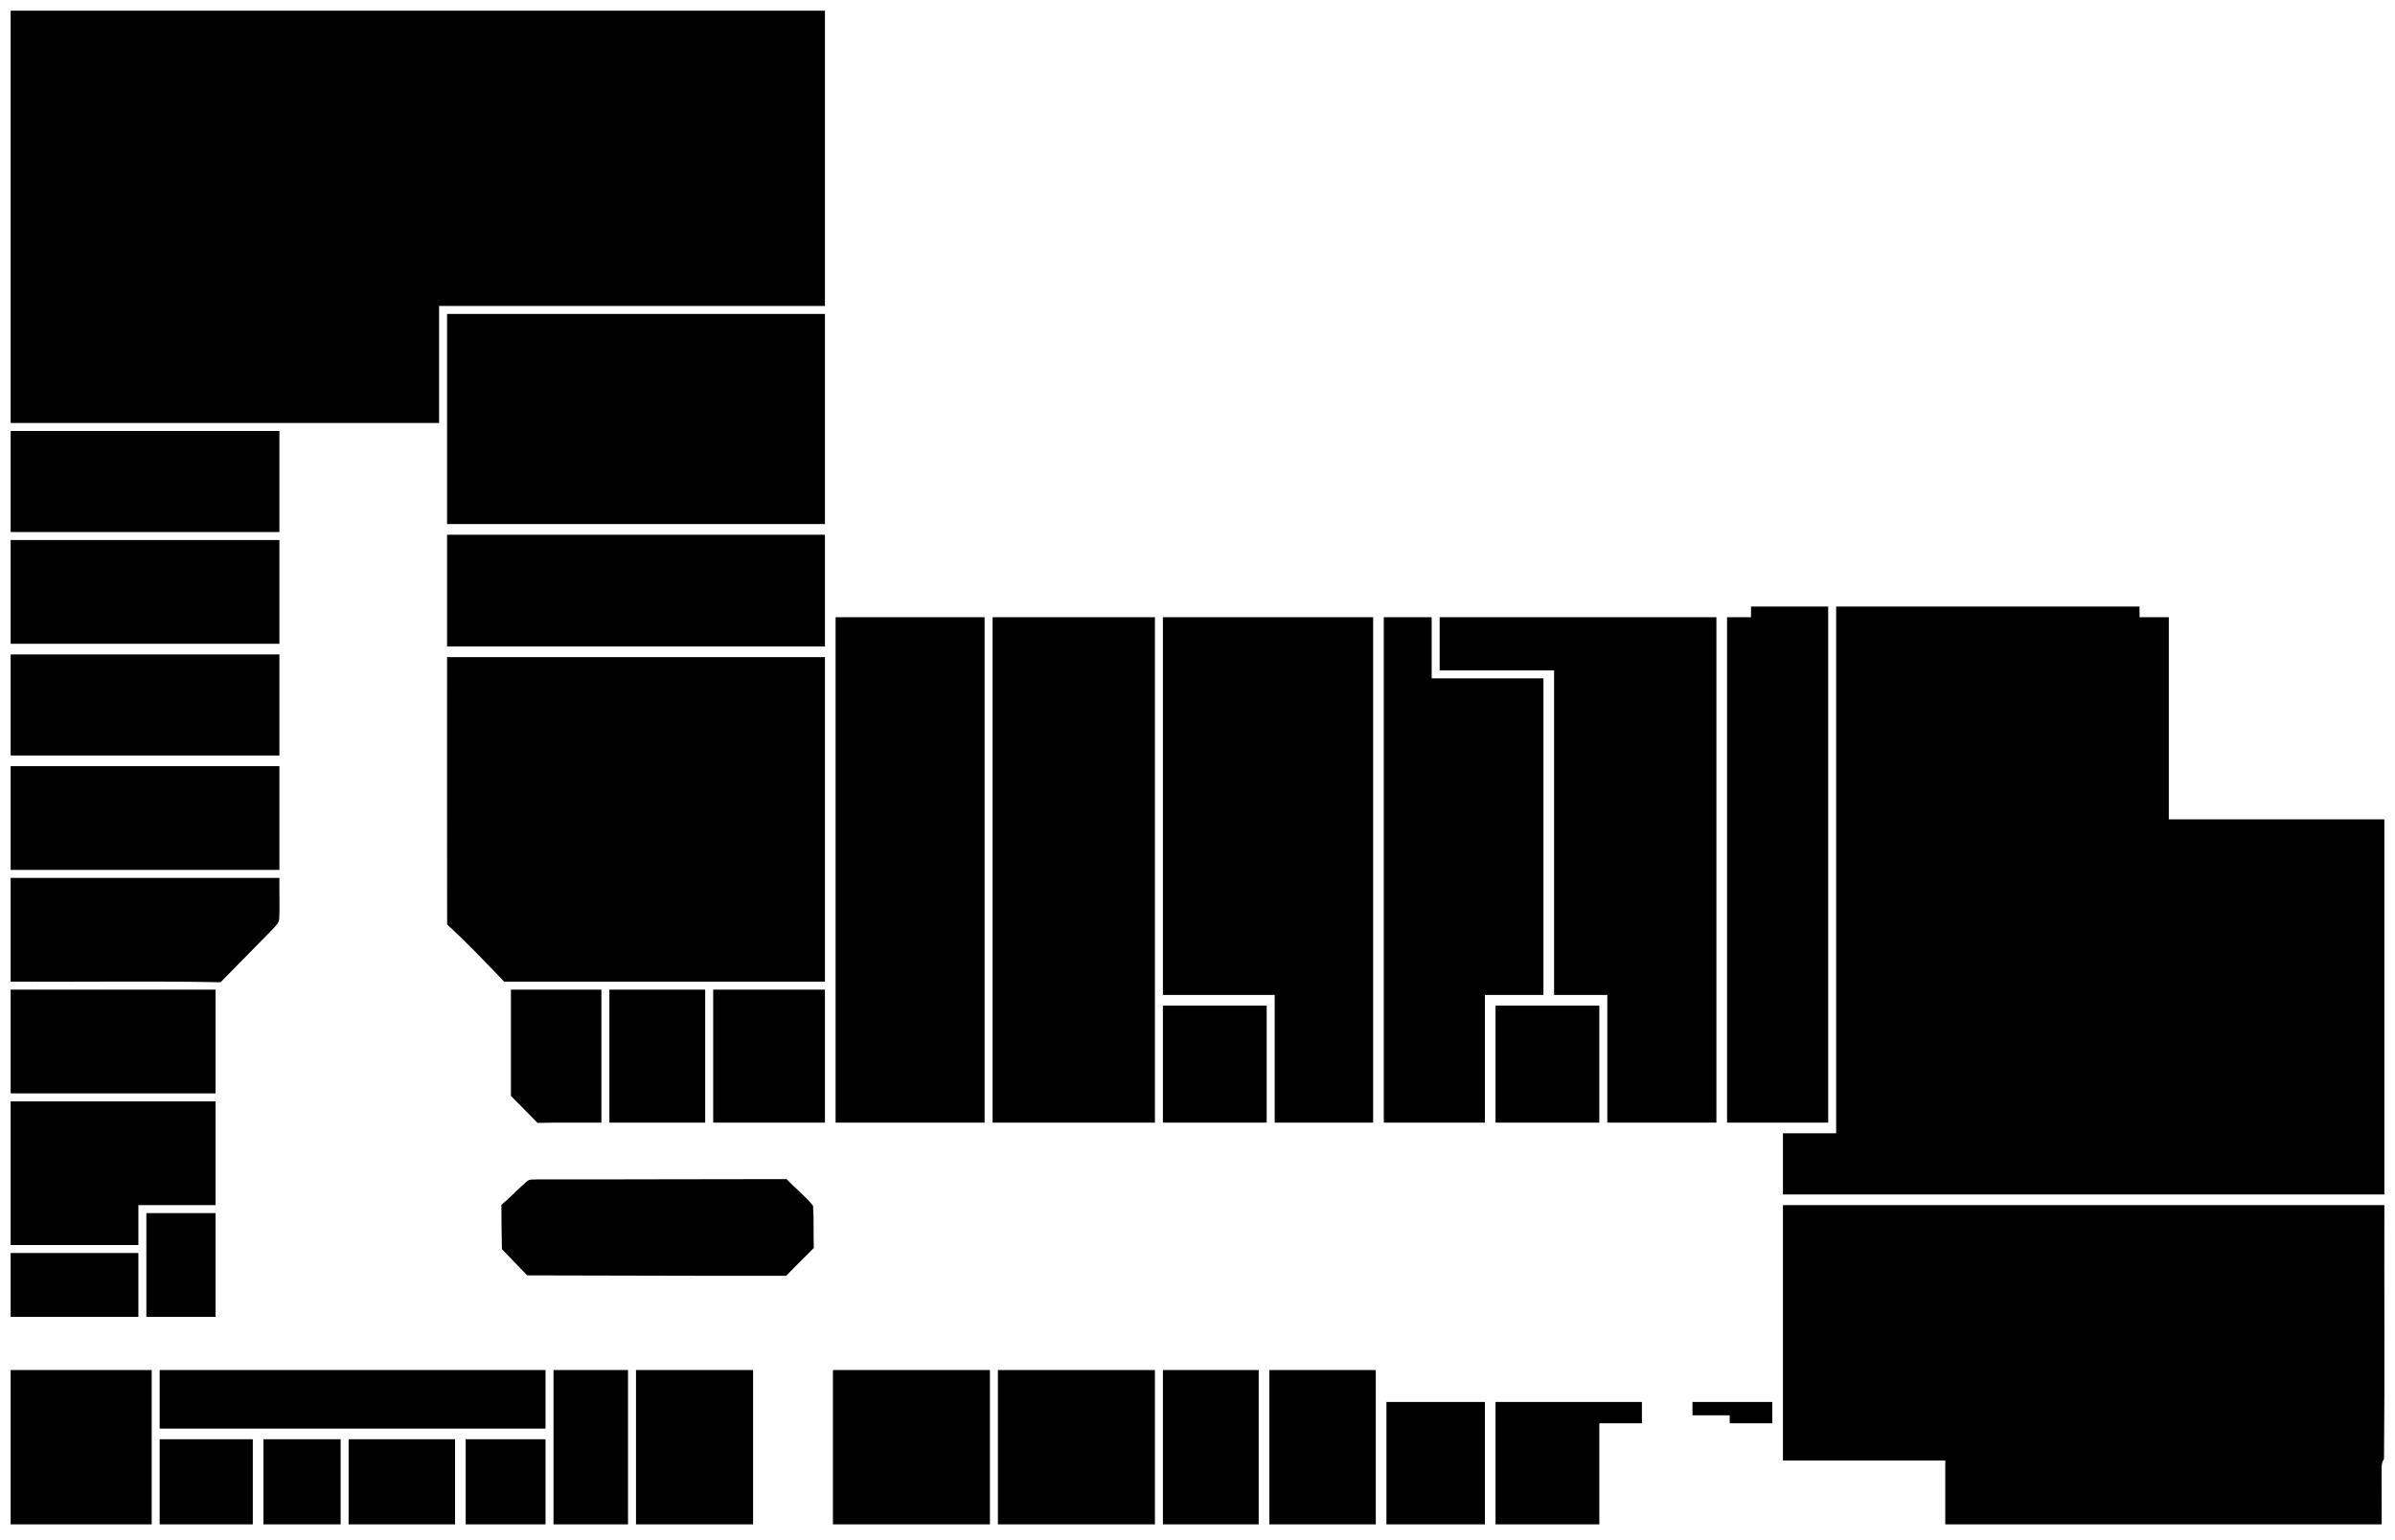 <?xml version="1.0" encoding="UTF-8" ?>
<!DOCTYPE svg PUBLIC "-//W3C//DTD SVG 1.1//EN" "http://www.w3.org/Graphics/SVG/1.1/DTD/svg11.dtd">
<svg width="900pt" height="579pt" viewBox="0 0 900 579" version="1.1" xmlns="http://www.w3.org/2000/svg">
<g id="#000000ff">
<path fill="#000000" opacity="1.00" d=" M 4.00 4.00 C 106.00 4.00 208.00 4.00 310.00 4.00 C 310.00 41.00 310.00 78.00 310.00 115.00 C 261.67 115.00 213.33 115.00 165.00 115.00 C 165.00 129.67 165.00 144.33 165.00 159.00 C 111.33 159.00 57.67 159.00 4.00 159.00 C 4.00 107.33 4.00 55.67 4.00 4.00 Z" />
<path fill="#000000" opacity="1.00" d=" M 168.00 118.00 C 215.33 118.00 262.67 118.00 310.00 118.00 C 310.00 144.33 310.00 170.67 310.00 197.00 C 262.67 197.00 215.33 197.00 168.00 197.00 C 168.00 170.67 168.00 144.33 168.00 118.00 Z" />
<path fill="#000000" opacity="1.00" d=" M 4.00 162.00 C 37.67 162.00 71.33 162.00 105.00 162.00 C 105.00 174.67 105.00 187.33 105.00 200.00 C 71.33 200.00 37.67 200.00 4.00 200.00 C 4.00 187.33 4.00 174.67 4.00 162.00 Z" />
<path fill="#000000" opacity="1.00" d=" M 168.00 201.00 C 215.33 201.00 262.67 201.00 310.00 201.00 C 310.00 215.00 310.00 229.00 310.00 243.00 C 262.67 243.00 215.33 243.00 168.00 243.00 C 168.00 229.00 168.00 215.00 168.00 201.00 Z" />
<path fill="#000000" opacity="1.00" d=" M 4.00 203.00 C 37.67 203.00 71.33 203.00 105.00 203.00 C 105.00 216.00 105.00 229.00 105.00 242.00 C 71.33 242.00 37.67 242.00 4.00 242.00 C 4.00 229.00 4.00 216.00 4.00 203.00 Z" />
<path fill="#000000" opacity="1.00" d=" M 658.01 228.00 C 667.67 228.00 677.33 228.00 687.00 228.00 C 687.00 292.67 687.00 357.33 687.00 422.00 C 674.33 422.00 661.67 422.00 649.00 422.00 C 649.00 358.67 649.00 295.33 649.00 232.00 C 651.99 232.00 654.99 232.00 657.99 232.00 C 657.99 230.66 657.99 229.33 658.01 228.00 Z" />
<path fill="#000000" opacity="1.00" d=" M 690.00 228.00 C 728.00 228.00 766.00 228.00 803.99 228.00 C 803.99 229.33 803.99 230.66 804.01 232.00 C 807.66 232.00 811.33 232.00 815.00 232.00 C 815.00 257.33 815.00 282.67 815.00 308.00 C 842.00 308.00 869.00 308.00 896.00 308.00 C 896.00 355.00 896.00 402.00 896.00 449.00 C 820.67 449.00 745.33 449.00 670.00 449.00 C 670.00 441.33 670.00 433.67 670.00 426.00 C 676.66 426.00 683.33 426.00 690.00 426.00 C 690.00 360.00 690.00 294.00 690.00 228.00 Z" />
<path fill="#000000" opacity="1.00" d=" M 314.00 232.00 C 332.67 232.00 351.33 232.00 370.00 232.00 C 370.00 295.33 370.00 358.67 370.00 422.00 C 351.33 422.00 332.67 422.00 314.00 422.00 C 314.00 358.67 314.00 295.33 314.00 232.00 Z" />
<path fill="#000000" opacity="1.00" d=" M 373.00 232.00 C 393.33 232.00 413.67 232.00 434.00 232.00 C 434.00 295.33 434.00 358.67 434.00 422.00 C 413.67 422.00 393.33 422.00 373.00 422.00 C 373.00 358.67 373.00 295.33 373.00 232.00 Z" />
<path fill="#000000" opacity="1.00" d=" M 437.00 232.00 C 463.33 232.00 489.67 232.00 516.00 232.00 C 516.00 295.33 516.00 358.67 516.00 422.00 C 503.67 422.00 491.33 422.00 479.00 422.00 C 479.00 406.00 479.00 390.00 479.00 374.00 C 465.00 374.00 451.00 374.00 437.00 374.00 C 437.00 326.67 437.00 279.33 437.00 232.00 Z" />
<path fill="#000000" opacity="1.00" d=" M 520.00 232.00 C 526.00 232.00 532.00 232.00 538.00 232.00 C 538.00 239.67 538.00 247.33 538.00 255.00 C 552.00 255.00 566.00 255.00 580.00 255.00 C 580.00 294.67 580.00 334.33 580.00 374.00 C 572.66 374.00 565.33 374.00 558.00 374.00 C 558.00 390.00 558.00 406.00 558.00 422.00 C 545.33 422.00 532.67 422.00 520.00 422.00 C 520.00 358.67 520.00 295.33 520.00 232.00 Z" />
<path fill="#000000" opacity="1.00" d=" M 541.00 232.00 C 575.67 232.00 610.33 232.00 645.00 232.00 C 645.00 295.33 645.00 358.67 645.00 422.00 C 631.33 422.00 617.67 422.00 604.00 422.00 C 604.00 406.00 604.00 390.00 604.00 374.00 C 597.33 374.00 590.67 374.00 584.00 374.00 C 584.00 333.33 584.00 292.67 584.00 252.00 C 569.67 252.00 555.33 252.00 541.00 252.00 C 541.00 245.33 541.00 238.67 541.00 232.00 Z" />
<path fill="#000000" opacity="1.00" d=" M 4.00 246.00 C 37.67 246.00 71.33 246.00 105.00 246.00 C 105.00 258.67 105.00 271.33 105.00 284.00 C 71.33 284.00 37.67 284.00 4.00 284.00 C 4.00 271.33 4.00 258.67 4.00 246.00 Z" />
<path fill="#000000" opacity="1.00" d=" M 168.00 247.00 C 215.33 247.00 262.67 247.00 310.00 247.00 C 310.00 287.67 310.00 328.33 310.00 369.00 C 269.81 369.00 229.62 369.01 189.43 368.99 C 182.47 361.68 175.49 354.33 168.02 347.53 C 167.97 314.02 168.01 280.51 168.00 247.00 Z" />
<path fill="#000000" opacity="1.00" d=" M 4.00 288.00 C 37.67 288.00 71.33 288.00 105.00 288.00 C 105.00 301.00 105.00 314.00 105.00 327.00 C 71.33 327.00 37.67 327.00 4.00 327.00 C 4.00 314.00 4.00 301.00 4.00 288.00 Z" />
<path fill="#000000" opacity="1.00" d=" M 4.00 330.00 C 37.67 330.00 71.33 330.00 105.00 330.00 C 104.92 335.06 105.15 340.13 104.94 345.20 C 104.93 346.96 103.45 348.15 102.38 349.37 C 95.87 355.97 89.42 362.63 82.89 369.22 C 56.60 368.71 30.30 369.15 4.00 369.00 C 4.00 356.00 4.00 343.00 4.00 330.00 Z" />
<path fill="#000000" opacity="1.00" d=" M 4.00 372.00 C 29.67 372.00 55.33 372.00 81.00 372.00 C 81.00 385.00 81.00 398.00 81.00 411.00 C 55.33 411.00 29.67 411.00 4.00 411.00 C 4.00 398.00 4.00 385.00 4.00 372.00 Z" />
<path fill="#000000" opacity="1.00" d=" M 192.00 372.00 C 203.33 372.00 214.67 372.00 226.00 372.00 C 226.00 388.67 226.00 405.33 226.00 422.00 C 218.00 422.05 209.99 421.89 201.99 422.09 C 198.64 418.72 195.33 415.31 192.00 411.92 C 192.00 398.61 192.00 385.31 192.00 372.00 Z" />
<path fill="#000000" opacity="1.00" d=" M 229.00 372.00 C 241.00 372.00 253.00 372.00 265.00 372.00 C 265.00 388.67 265.00 405.33 265.00 422.00 C 253.00 422.00 241.00 422.00 229.00 422.00 C 229.00 405.33 229.00 388.67 229.00 372.00 Z" />
<path fill="#000000" opacity="1.00" d=" M 268.00 372.00 C 282.00 372.00 296.00 372.00 310.00 372.00 C 310.00 388.67 310.00 405.33 310.00 422.00 C 296.00 422.00 282.00 422.00 268.00 422.00 C 268.00 405.33 268.00 388.67 268.00 372.00 Z" />
<path fill="#000000" opacity="1.00" d=" M 437.00 378.00 C 450.00 378.00 463.00 378.00 476.00 378.00 C 476.00 392.67 476.00 407.33 476.00 422.00 C 463.00 422.00 450.00 422.00 437.00 422.00 C 437.00 407.33 437.00 392.67 437.00 378.00 Z" />
<path fill="#000000" opacity="1.00" d=" M 562.00 378.00 C 575.00 378.00 588.00 378.00 601.00 378.00 C 601.00 392.67 601.00 407.33 601.00 422.00 C 588.00 422.00 575.00 422.00 562.00 422.00 C 562.00 407.33 562.00 392.67 562.00 378.00 Z" />
<path fill="#000000" opacity="1.00" d=" M 4.00 414.00 C 29.67 414.00 55.33 414.00 81.00 414.00 C 81.00 427.00 81.00 440.00 81.00 453.00 C 71.33 453.00 61.67 453.00 52.00 453.00 C 52.00 458.00 52.00 463.00 52.00 468.00 C 36.00 468.00 20.00 468.00 4.00 468.00 C 4.00 450.00 4.00 432.00 4.00 414.00 Z" />
<path fill="#000000" opacity="1.00" d=" M 198.05 444.03 C 199.10 443.06 200.68 443.49 201.97 443.33 C 233.18 443.39 264.38 443.20 295.59 443.22 C 298.80 446.66 302.58 449.56 305.53 453.23 C 305.89 458.51 305.62 463.81 305.81 469.11 C 302.36 472.60 298.83 476.01 295.44 479.56 C 262.99 479.66 230.54 479.42 198.09 479.41 C 194.92 476.12 191.75 472.84 188.62 469.52 C 188.52 463.98 188.39 458.45 188.42 452.91 C 191.75 450.08 194.77 446.90 198.05 444.03 Z" />
<path fill="#000000" opacity="1.00" d=" M 670.00 453.00 C 745.33 453.00 820.67 453.00 896.00 453.00 C 895.91 484.79 896.17 516.59 895.87 548.38 C 895.18 549.48 894.88 550.68 894.97 551.98 C 895.00 558.98 895.00 565.99 895.00 573.00 C 840.33 573.00 785.67 573.00 731.00 573.00 C 731.00 565.00 731.00 557.00 731.00 549.00 C 710.67 549.00 690.33 549.00 670.00 549.00 C 670.00 517.00 670.00 485.00 670.00 453.00 Z" />
<path fill="#000000" opacity="1.00" d=" M 55.00 456.00 C 63.67 456.00 72.33 456.00 81.00 456.00 C 81.00 469.00 81.00 482.00 81.00 495.00 C 72.33 495.00 63.67 495.00 55.00 495.00 C 55.00 482.00 55.00 469.00 55.00 456.00 Z" />
<path fill="#000000" opacity="1.00" d=" M 4.00 471.00 C 20.00 471.00 36.00 471.00 52.00 471.00 C 52.00 479.00 52.00 487.00 52.00 495.00 C 36.00 495.00 20.00 495.00 4.00 495.00 C 4.00 487.00 4.00 479.00 4.00 471.00 Z" />
<path fill="#000000" opacity="1.00" d=" M 4.00 515.00 C 21.67 515.00 39.33 515.00 57.00 515.00 C 57.00 534.33 57.00 553.67 57.00 573.00 C 39.33 573.00 21.67 573.00 4.00 573.00 C 4.00 553.67 4.00 534.33 4.00 515.00 Z" />
<path fill="#000000" opacity="1.00" d=" M 60.00 515.00 C 108.33 515.00 156.67 515.00 205.00 515.00 C 205.00 522.33 205.00 529.66 205.00 537.00 C 156.67 537.00 108.33 537.00 60.00 537.00 C 60.00 529.66 60.00 522.33 60.00 515.00 Z" />
<path fill="#000000" opacity="1.00" d=" M 208.00 515.00 C 217.33 515.00 226.67 515.00 236.00 515.00 C 236.00 534.33 236.00 553.67 236.00 573.00 C 226.67 573.00 217.33 573.00 208.00 573.00 C 208.00 553.67 208.00 534.33 208.00 515.00 Z" />
<path fill="#000000" opacity="1.00" d=" M 239.00 515.00 C 253.67 515.00 268.33 515.00 283.00 515.00 C 283.00 534.33 283.00 553.67 283.00 573.00 C 268.33 573.00 253.67 573.00 239.00 573.00 C 239.00 553.67 239.00 534.33 239.00 515.00 Z" />
<path fill="#000000" opacity="1.00" d=" M 313.00 515.00 C 332.67 515.00 352.33 515.00 372.00 515.00 C 372.00 534.33 372.00 553.67 372.00 573.00 C 352.33 573.00 332.67 573.00 313.00 573.00 C 313.00 553.67 313.00 534.33 313.00 515.00 Z" />
<path fill="#000000" opacity="1.00" d=" M 375.00 515.00 C 394.67 515.00 414.33 515.00 434.00 515.00 C 434.00 534.33 434.00 553.67 434.00 573.00 C 414.33 573.00 394.67 573.00 375.00 573.00 C 375.00 553.67 375.00 534.33 375.00 515.00 Z" />
<path fill="#000000" opacity="1.00" d=" M 437.00 515.00 C 449.00 515.00 461.00 515.00 473.00 515.00 C 473.00 534.33 473.00 553.67 473.00 573.00 C 461.00 573.00 449.00 573.00 437.00 573.00 C 437.00 553.67 437.00 534.33 437.00 515.00 Z" />
<path fill="#000000" opacity="1.00" d=" M 477.00 515.00 C 490.33 515.00 503.67 515.00 517.00 515.00 C 517.00 534.33 517.00 553.67 517.00 573.00 C 503.67 573.00 490.33 573.00 477.00 573.00 C 477.00 553.67 477.00 534.33 477.00 515.00 Z" />
<path fill="#000000" opacity="1.00" d=" M 521.00 527.00 C 533.33 527.00 545.67 527.00 558.00 527.00 C 558.00 542.33 558.00 557.67 558.00 573.00 C 545.67 573.00 533.33 573.00 521.00 573.00 C 521.00 557.67 521.00 542.33 521.00 527.00 Z" />
<path fill="#000000" opacity="1.00" d=" M 562.00 527.00 C 580.33 527.00 598.67 527.00 617.00 527.00 C 616.99 529.66 617.00 532.33 617.00 535.00 C 611.66 535.00 606.33 535.00 601.00 535.00 C 601.00 547.67 601.00 560.33 601.00 573.00 C 588.00 573.00 575.00 573.00 562.00 573.00 C 562.00 557.67 562.00 542.33 562.00 527.00 Z" />
<path fill="#000000" opacity="1.00" d=" M 636.00 527.00 C 646.00 527.00 656.00 527.00 666.00 527.00 C 665.99 529.66 665.99 532.33 666.00 535.00 C 660.67 535.00 655.34 535.00 650.01 535.00 C 650.01 534.25 649.99 532.75 649.99 532.00 C 645.32 532.00 640.66 532.00 636.00 532.00 C 635.99 530.33 635.99 528.66 636.00 527.00 Z" />
<path fill="#000000" opacity="1.00" d=" M 60.00 541.00 C 71.67 541.00 83.33 541.00 95.00 541.00 C 95.00 551.67 95.00 562.33 95.00 573.00 C 83.33 573.00 71.67 573.00 60.00 573.00 C 60.00 562.33 60.00 551.67 60.00 541.00 Z" />
<path fill="#000000" opacity="1.00" d=" M 99.00 541.00 C 108.67 541.00 118.33 541.00 128.00 541.00 C 128.00 551.67 128.00 562.33 128.00 573.00 C 118.33 573.00 108.67 573.00 99.00 573.00 C 99.00 562.33 99.00 551.67 99.00 541.00 Z" />
<path fill="#000000" opacity="1.00" d=" M 131.00 541.00 C 144.33 541.00 157.67 541.00 171.00 541.00 C 171.00 551.67 171.00 562.33 171.00 573.00 C 157.67 573.00 144.33 573.00 131.00 573.00 C 131.00 562.33 131.00 551.67 131.00 541.00 Z" />
<path fill="#000000" opacity="1.00" d=" M 175.00 541.00 C 185.00 541.00 195.00 541.00 205.00 541.00 C 205.00 551.67 205.00 562.33 205.00 573.00 C 195.00 573.00 185.00 573.00 175.00 573.00 C 175.00 562.33 175.00 551.67 175.00 541.00 Z" />
</g>
</svg>
